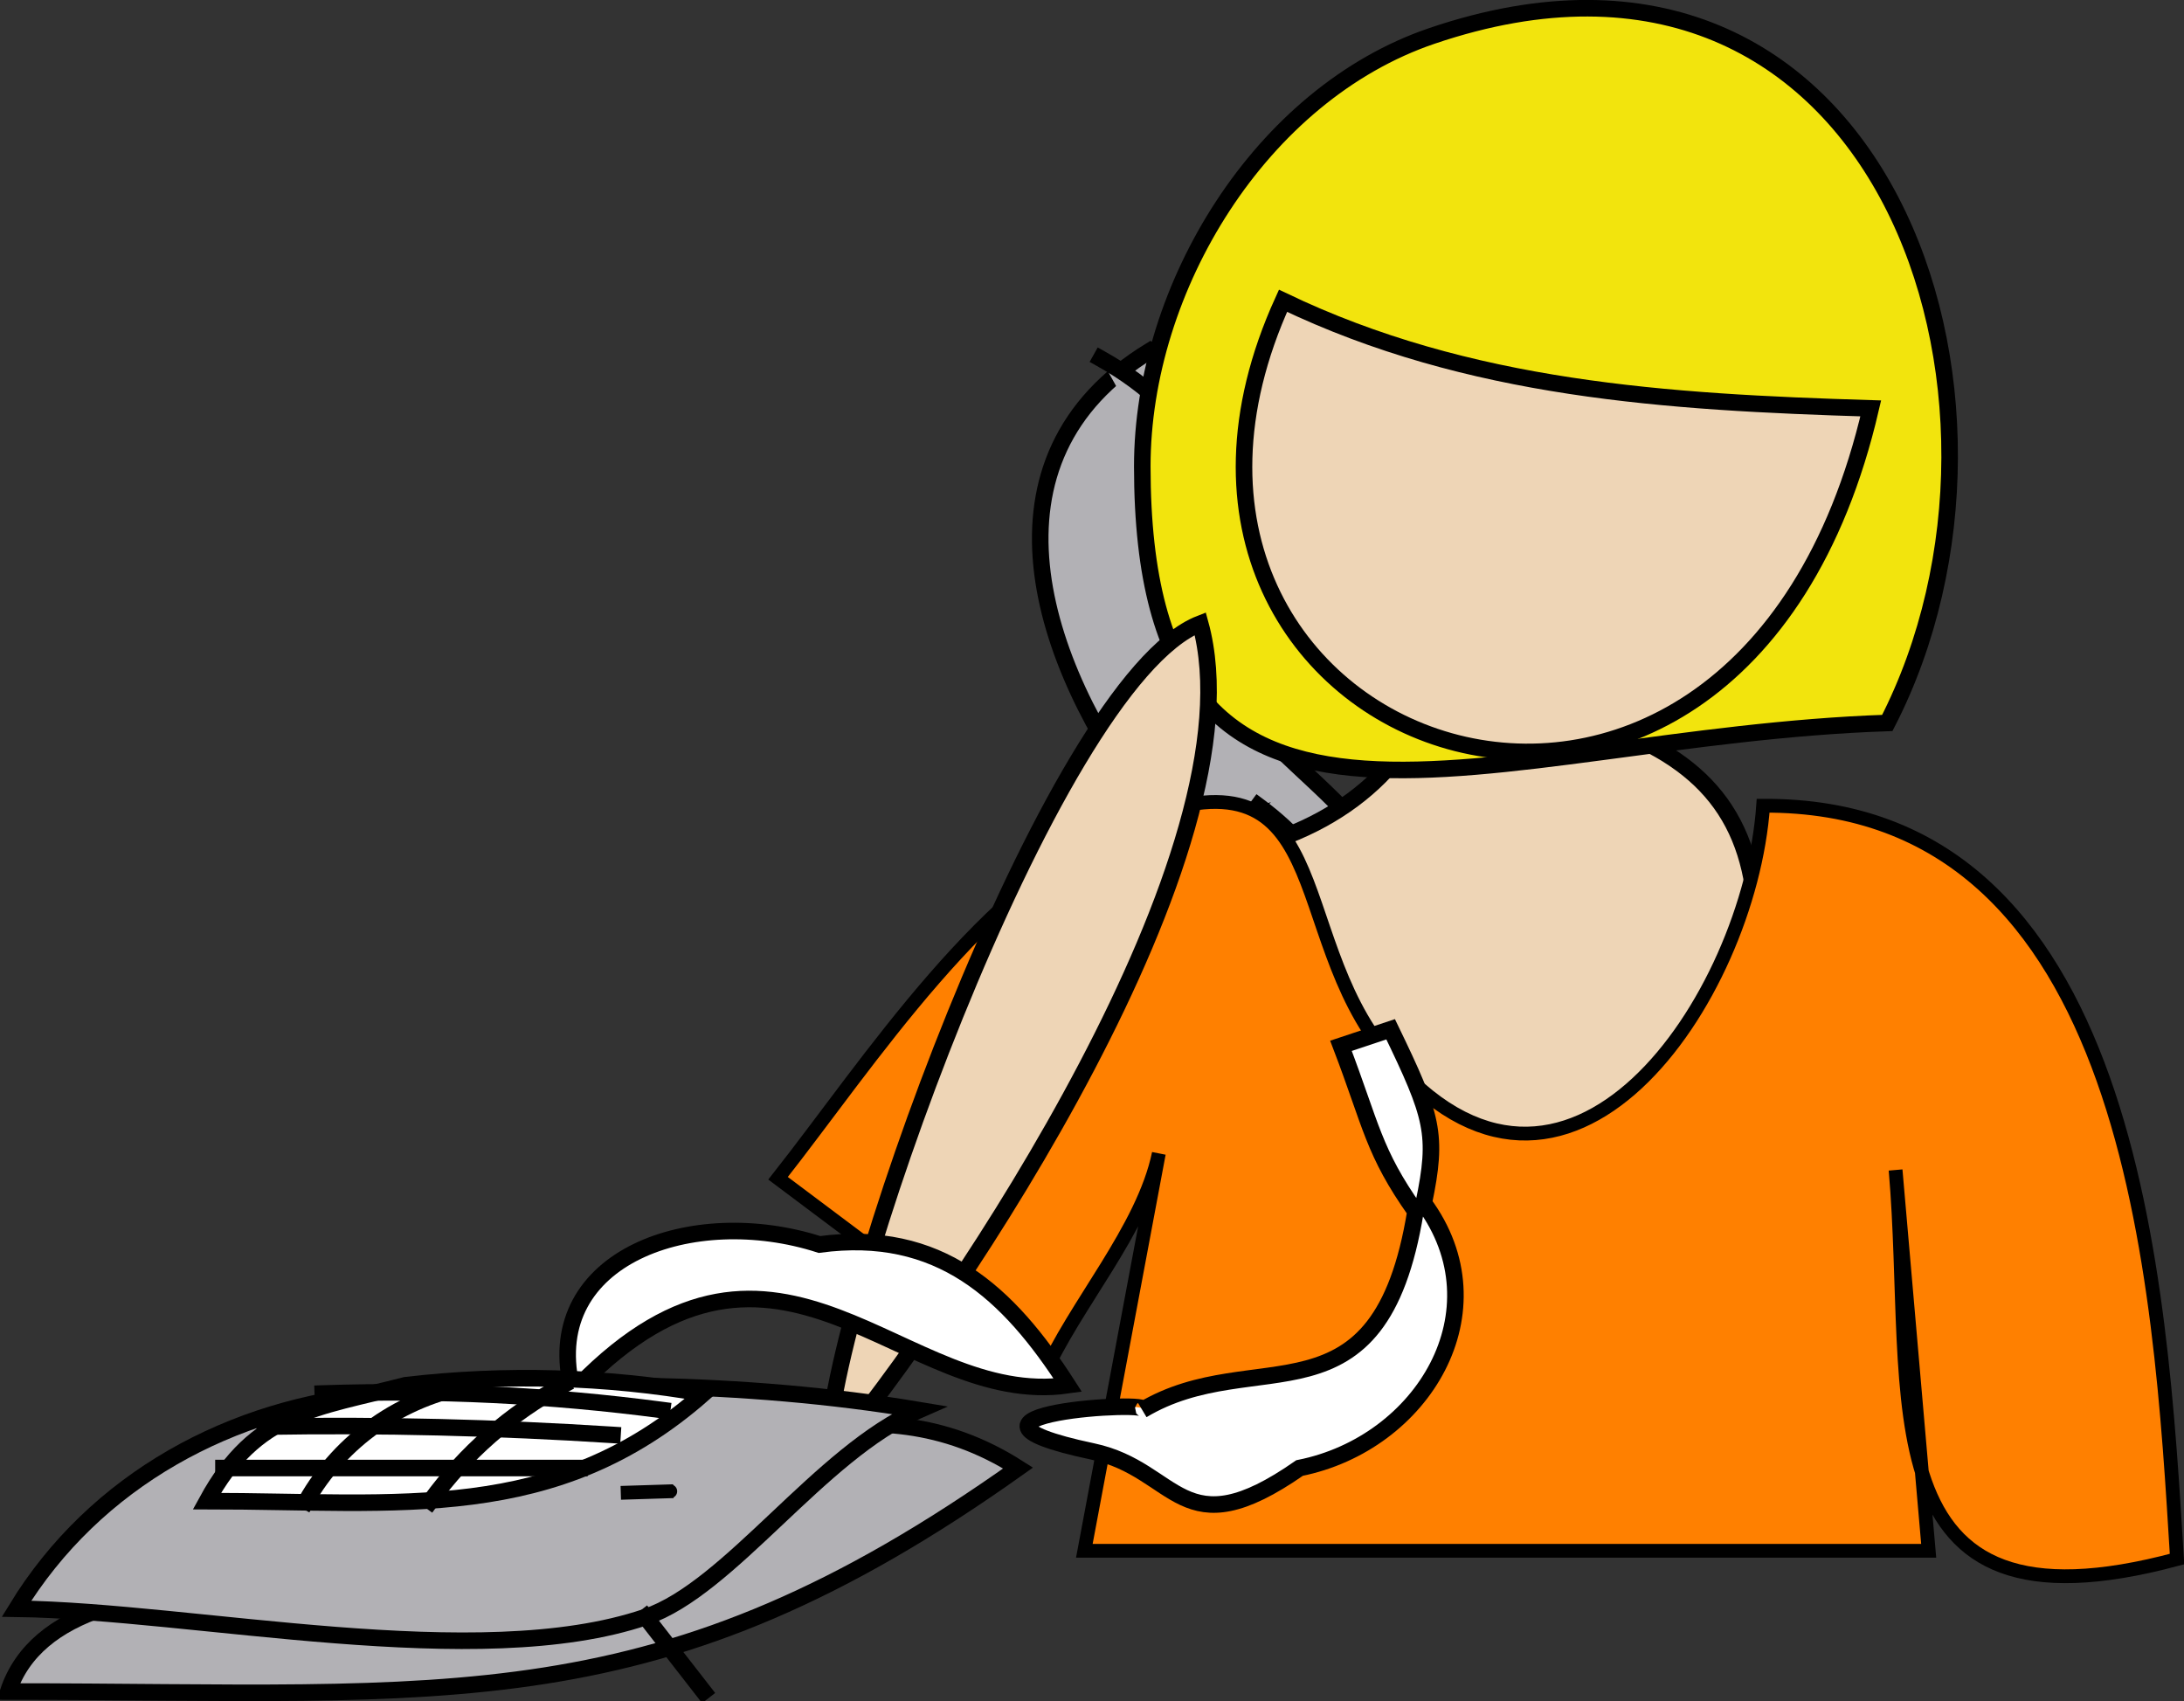 <svg xmlns="http://www.w3.org/2000/svg" xmlns:xlink="http://www.w3.org/1999/xlink" version="1.1" id="Layer_1" x="0px" y="0px" enable-background="new 0 0 822.05 841.89" xml:space="preserve" viewBox="311.99 344.39 197.88 154.12">
<rect x="311.99" y="344.39" width="197.88" height="154.12" fill="#333333" stroke="none"/>
<path fill-rule="evenodd" clip-rule="evenodd" fill="#B2B1B5" stroke="#000000" stroke-width="1.5" stroke-linecap="square" stroke-miterlimit="10" d="  M416.236,376.14c-32.409,19.757,24.522,73.706,22.502,51c-0.957-10.755-16.469-14.839-20.252-29.25  C418.914,399.519,434.496,386.318,416.236,376.14z"/>
<path fill-rule="evenodd" clip-rule="evenodd" fill="#B2B1B5" d="M435.738,436.89c-2.063-8.225-2.23-13.964-9.75-19.5  C429.223,423.86,432.074,430.658,435.738,436.89z"/>
<path fill="none" stroke="#000000" stroke-width="1.5" stroke-linecap="square" stroke-miterlimit="10" d="M435.738,436.89  c0.102-8.027-3.276-14.733-9.75-19.5"/>
<path fill-rule="evenodd" clip-rule="evenodd" fill="#B2B1B5" d="M424.488,399.39c0.251-9.876-4.144-17.688-12.752-22.5  C415.964,384.349,419.809,392.21,424.488,399.39z"/>
<path fill="none" stroke="#000000" stroke-width="1.5" stroke-linecap="square" stroke-miterlimit="10" d="M424.488,399.39  c0.251-9.876-4.144-17.688-12.752-22.5"/>
<path fill-rule="evenodd" clip-rule="evenodd" fill="#EED5B6" stroke="#000000" stroke-width="1.5" stroke-linecap="square" stroke-miterlimit="10" d="  M421.488,421.89c10.17-1.312,17.982-7.182,20.25-15c27.664,3.327,34.479,11.647,25.973,42.027  C460.021,476.379,400.636,451.355,421.488,421.89z"/>
<path fill-rule="evenodd" clip-rule="evenodd" fill="#FFFFFF" stroke="#000000" stroke-width="1.5" stroke-linecap="square" stroke-miterlimit="10" d="  M362.236,485.64c-1.814,0.173-3.078,5.151-6.75,0C358.717,482.157,360.82,485.775,362.236,485.64z"/>
<path fill-rule="evenodd" clip-rule="evenodd" fill="#F2E40D" stroke="#000000" stroke-width="1.5" stroke-linecap="square" stroke-miterlimit="10" d="  M482.988,409.89c15.06-29.303-0.434-76.104-41.25-62.25c-15.527,5.27-26.252,22.82-26.252,39  C415.486,427.479,446.626,411.116,482.988,409.89z"/>
<path fill-rule="evenodd" clip-rule="evenodd" stroke="#000000" stroke-width="1.5" stroke-linecap="square" stroke-miterlimit="10" d="  M424.488,418.89c-14.561,16.246-28.853,35.154-35.252,56.25C384.995,461.056,409.088,424.895,424.488,418.89z"/>
<path fill-rule="evenodd" clip-rule="evenodd" fill="#EED5B6" stroke="#000000" stroke-width="1.5" stroke-linecap="square" stroke-miterlimit="10" d="  M428.238,371.64c-18.495,40.614,40.997,62.534,53.25,9.75C463.019,380.826,445.078,379.719,428.238,371.64z"/>
<path fill-rule="evenodd" clip-rule="evenodd" fill="#FF8000" stroke="#000000" stroke-width="1.25" stroke-linecap="square" stroke-miterlimit="10" d="  M483.738,450.39c1.801,20.709-3.14,42.943,25.5,35.25c-1.523-24.813-3.832-68.47-37.5-68.25c-1.229,17.458-17.82,42.065-34.125,22.5  c-9.26-11.111-4.351-28.561-23.252-21c-13.047,5.219-23.658,21.835-31.875,32.25c8,6,16,12,24,18  c2.846-6.511,9.062-13.338,10.5-20.25c-2.25,12-4.5,24-6.75,36c25.501,0,51.001,0,76.502,0  C485.738,473.39,484.738,461.89,483.738,450.39z"/>
<path fill-rule="evenodd" clip-rule="evenodd" fill="#EED5B6" stroke="#000000" stroke-width="1.5" stroke-linecap="square" stroke-miterlimit="10" d="  M420.738,400.89c-13.615,5.292-34.346,64.02-33.752,75.75C398.892,462.235,426.379,421.381,420.738,400.89z"/>
<path fill-rule="evenodd" clip-rule="evenodd" fill="#FFFFFF" stroke="#000000" stroke-width="1.5" stroke-linecap="square" stroke-miterlimit="10" d="  M429.738,477.39c-10.746,7.497-10.98,0.147-18.752-1.5c-16.061-3.404,6.083-4.697,4.5-3.75c10.276-6.146,21.483,2.076,24.752-18  c-3.831-5.414-3.983-7.756-6.75-15c1.5-0.5,3-1,4.5-1.5c3.837,7.935,4.301,9.494,3,15.75  C448.18,463.135,440.898,475.162,429.738,477.39z"/>
<path fill-rule="evenodd" clip-rule="evenodd" fill="#FFFFFF" stroke="#000000" stroke-width="1.5" stroke-linecap="square" stroke-miterlimit="10" d="  M386.236,457.14c10.857-1.456,17.103,4.347,22.5,12.75c-14.958,2.145-26.063-18.607-44.25,0c1.221,5.849,0.06,7.325,0,15  c-7.428-7.058-7.56-8.707-0.75-15C361.176,458.267,374.735,453.444,386.236,457.14z"/>
<path fill-rule="evenodd" clip-rule="evenodd" fill="#B2B1B5" stroke="#000000" stroke-width="1.5" stroke-linecap="square" stroke-miterlimit="10" d="  M312.736,497.64c5.058-15.083,39.527-7.5,56.25-7.5c-2-3.5-4-7-6-10.5c14.667-3.492,27.901-10.765,41.25-2.25  C371.649,500.544,353.032,497.64,312.736,497.64z"/>
<path fill-rule="evenodd" clip-rule="evenodd" fill="#B2B1B5" stroke="#000000" stroke-width="1.5" stroke-linecap="square" stroke-miterlimit="10" d="  M346.486,470.64c-13.476,1.14-25.881,7.839-33,19.5c16.189,0.213,41.844,5.899,57,0.75c7.654-2.601,15.809-14.887,24.75-18.75  C379.176,469.457,362.7,469.531,346.486,470.64z"/>
<path fill-rule="evenodd" clip-rule="evenodd" fill="#FFFFFF" d="M370.486,490.89l5.25,6.75L370.486,490.89z"/>
<line fill="none" stroke="#000000" stroke-width="1.5" stroke-linecap="square" stroke-miterlimit="10" x1="370.486" y1="490.89" x2="375.736" y2="497.64"/>
<path fill-rule="evenodd" clip-rule="evenodd" fill="#FFFFFF" stroke="#000000" stroke-width="1.5" stroke-linecap="square" stroke-miterlimit="10" d="  M348.736,469.89c-8.145,2.108-13.55,2.348-18,10.5c17.479,0,31.526,2.114,45-9.75C366.963,469.09,357.694,468.839,348.736,469.89z"/>
<path fill-rule="evenodd" clip-rule="evenodd" fill="#FFFFFF" d="M332.236,477.39c10.75,0,21.5,0,32.25,0  C353.736,477.39,342.986,477.39,332.236,477.39z"/>
<path fill="none" stroke="#000000" stroke-width="1.5" stroke-linecap="square" stroke-miterlimit="10" d="M332.236,477.39  c10.75,0,21.5,0,32.25,0"/>
<path fill-rule="evenodd" clip-rule="evenodd" fill="#FFFFFF" d="M335.986,473.64c10.499-0.18,21.021,0.079,31.5,0.75  C356.986,474.14,346.486,473.89,335.986,473.64z"/>
<path fill="none" stroke="#000000" stroke-width="1.5" stroke-linecap="square" stroke-miterlimit="10" d="M335.986,473.64  c10.499-0.18,21.021,0.079,31.5,0.75"/>
<path fill-rule="evenodd" clip-rule="evenodd" fill="#FFFFFF" d="M340.486,471.39L340.486,471.39L340.486,471.39z"/>
<line fill="none" stroke="#000000" stroke-width="1.5" stroke-linecap="square" stroke-miterlimit="10" x1="340.486" y1="471.39" x2="340.486" y2="471.39"/>
<path fill-rule="evenodd" clip-rule="evenodd" fill="#FFFFFF" d="M341.236,470.64c10.279-0.339,20.559,0.15,30.75,1.5  C361.736,471.64,351.486,471.14,341.236,470.64z"/>
<path fill="none" stroke="#000000" stroke-width="1.5" stroke-linecap="square" stroke-miterlimit="10" d="M341.236,470.64  c10.279-0.339,20.559,0.15,30.75,1.5"/>
<path fill="none" stroke="#000000" stroke-width="1.5" stroke-linecap="square" stroke-miterlimit="10" d="M354.736,469.89  c-6.347,1.137-11.82,4.918-15,10.5"/>
<path fill="none" stroke="#000000" stroke-width="1.5" stroke-linecap="square" stroke-miterlimit="10" d="M362.986,469.89  c-4.746,2.562-8.827,6.135-12,10.5"/>
<path fill-rule="evenodd" clip-rule="evenodd" fill="#137827" stroke="#000000" stroke-width="1.25" stroke-linecap="square" stroke-miterlimit="10" d="  M368.236,479.64C374.681,479.439,374.499,479.445,368.236,479.64L368.236,479.64z"/>
</svg>